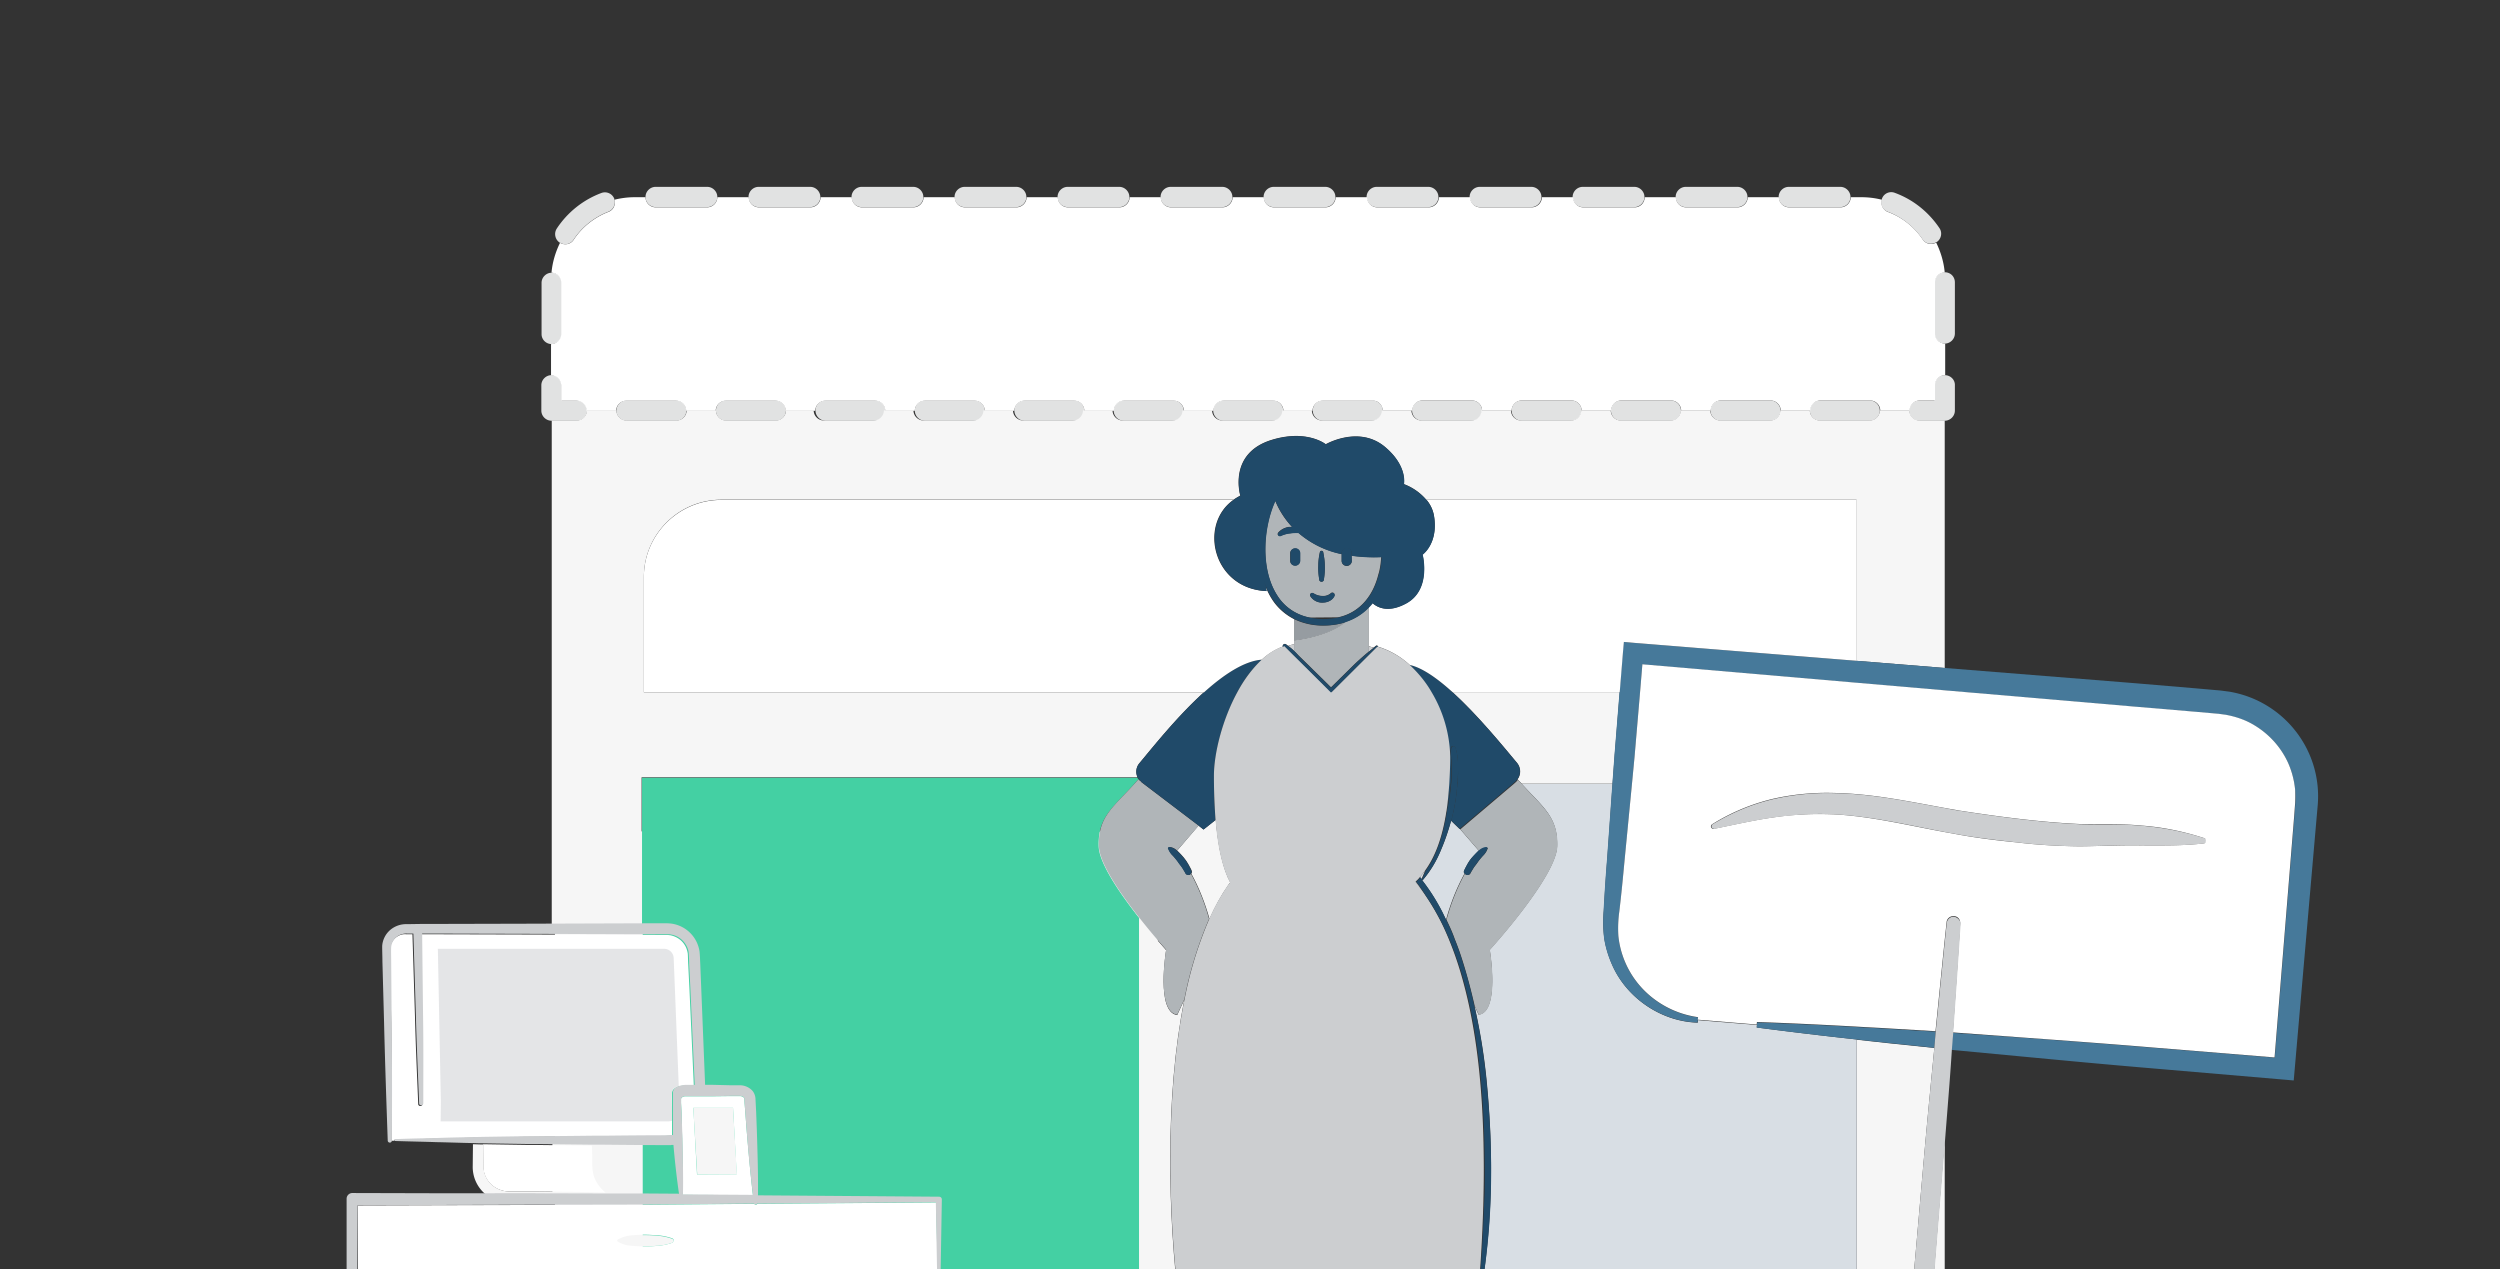 <svg width="388" height="197" xmlns="http://www.w3.org/2000/svg"><rect width="100%" height="100%" fill="#333333" stroke="none"/><g fill="none" fill-rule="evenodd"><path fill="#F6F6F6" d="M86.129 129.032h93.561v90.743H86.129z"/><path fill="#44D0A3" d="M99.751 134.391h70.26v72.166h-70.26z"/><path d="M199.047 246.212c-.968.643-4.087 1.93-7.635 3.108h7.384c.036-1.072.143-2.108.287-3.144l-.036.036zM294.042 235.744l.967-13.218c.072-.929.144-1.822.215-2.75h-63.556l3.907 18.612c.215-.071.43-.036.574.107 6.846 6.717 12.008 9.396 11.865 10.897 15.127.035 30.219.107 45.346.214a1.068 1.068 0 0 1-.215-.643l.897-13.219zM227.33 245.212a29.99 29.99 0 0 1 .323 3.608c0 .179-.143.357-.323.357a.344.344 0 0 1-.322-.25c-.323-1.25-.538-2.536-.717-3.822l-.108-.858c-1.398-1.5-1.649-3.572-.573-6.609-1.65-6.36-4.015-9.11-6.417-17.863h-16.74c.43 6.717-1.04 12.468-1.721 19.042 1.075 3.037.896 4.93-.43 6.36l-.108.856a35.045 35.045 0 0 1-.573 3.287l39.073.107c-4.84-1.286-10.002-3.322-11.292-4.144l-.072-.071zM323.364 225.92c1.936-.179 3.406-1.894 3.262-3.644-.035-.857-.43-1.643-1.003-2.25a3.268 3.268 0 0 0-2.259-.894c-1.72.036-3.154 1.393-3.226 3.144-.107 1.715 1.29 3.465 3.226 3.644z"/><path d="M89.534 62.153H87.17v-2.357c0-.858-.717-1.572-1.578-1.572-.86 0-1.577.714-1.577 1.572v3.93c0 .857.717 1.571 1.577 1.571h3.943c.86 0 1.578-.714 1.578-1.572 0-.857-.681-1.572-1.542-1.572h-.036zM101.758 29h7.994c.86 0 1.577.715 1.577 1.572 0 .857-.717 1.572-1.577 1.572h-7.994c-.86 0-1.577-.715-1.577-1.572 0-.857.717-1.572 1.577-1.572zM301.82 42.254h-.071c-.825.036-1.506.715-1.506 1.536v7.967c0 .858.717 1.572 1.577 1.572s1.578-.714 1.578-1.572v-7.93c0-.894-.681-1.573-1.578-1.573zM95.342 30.858a1.562 1.562 0 0 0-2.044-.893 14.3 14.3 0 0 0-6.882 5.501 1.594 1.594 0 0 0 .43 2.18c.036.035.072.035.107.035.717.429 1.614.215 2.08-.5 1.29-1.965 3.19-3.465 5.377-4.323.752-.285 1.183-1.143.932-1.893v-.107zM85.627 53.4c.86 0 1.577-.714 1.577-1.571v-7.967c0-.858-.68-1.536-1.505-1.536h-.072c-.86 0-1.577.714-1.577 1.572v7.966c0 .822.68 1.537 1.577 1.537zM229.66 29h7.994c.86 0 1.577.715 1.577 1.572 0 .857-.716 1.572-1.577 1.572h-7.994c-.86 0-1.577-.715-1.577-1.572 0-.857.717-1.572 1.577-1.572zM197.685 29h7.994c.86 0 1.577.715 1.577 1.572 0 .857-.717 1.572-1.577 1.572h-7.994c-.86 0-1.577-.715-1.577-1.572 0-.857.716-1.572 1.577-1.572zM213.673 29h7.993c.86 0 1.578.715 1.578 1.572 0 .857-.717 1.572-1.578 1.572h-7.993c-.86 0-1.578-.715-1.578-1.572 0-.857.717-1.572 1.578-1.572zM298.379 37.145a1.545 1.545 0 0 0 2.08.465c.035 0 .07-.036.107-.036.717-.464.932-1.465.43-2.18-1.685-2.5-4.087-4.43-6.919-5.465a1.528 1.528 0 0 0-2.007.929c0 .035 0 .071-.036.107-.25.786.18 1.608.932 1.893a11.38 11.38 0 0 1 5.413 4.287zM245.648 29h7.994c.86 0 1.577.715 1.577 1.572 0 .857-.717 1.572-1.577 1.572h-7.994c-.86 0-1.577-.715-1.577-1.572 0-.857.717-1.572 1.577-1.572zM277.624 29h7.993c.86 0 1.578.715 1.578 1.572 0 .857-.717 1.572-1.578 1.572h-7.993c-.86 0-1.578-.715-1.578-1.572 0-.857.717-1.572 1.578-1.572zM261.636 29h7.994c.86 0 1.577.715 1.577 1.572 0 .857-.717 1.572-1.577 1.572h-7.994c-.86 0-1.577-.715-1.577-1.572 0-.857.717-1.572 1.577-1.572zM165.71 29h7.993c.86 0 1.577.715 1.577 1.572 0 .857-.717 1.572-1.577 1.572h-7.994c-.86 0-1.577-.715-1.577-1.572 0-.857.717-1.572 1.577-1.572zM181.697 29h7.994c.86 0 1.577.715 1.577 1.572 0 .857-.717 1.572-1.577 1.572h-7.994c-.86 0-1.577-.715-1.577-1.572 0-.857.717-1.572 1.577-1.572zM117.746 29h7.994c.86 0 1.577.715 1.577 1.572 0 .857-.717 1.572-1.577 1.572h-7.994c-.86 0-1.577-.715-1.577-1.572 0-.857.717-1.572 1.577-1.572zM149.722 29h7.993c.86 0 1.578.715 1.578 1.572 0 .857-.717 1.572-1.578 1.572h-7.993c-.86 0-1.578-.715-1.578-1.572 0-.857.717-1.572 1.578-1.572zM133.734 29h7.994c.86 0 1.577.715 1.577 1.572 0 .857-.717 1.572-1.577 1.572h-7.994c-.86 0-1.577-.715-1.577-1.572 0-.857.716-1.572 1.577-1.572zM301.82 58.224c-.86 0-1.577.714-1.577 1.572v2.357h-2.366c-.86 0-1.577.715-1.577 1.572 0 .858.717 1.572 1.577 1.572h3.943c.86 0 1.578-.714 1.578-1.572v-3.93c.035-.857-.681-1.571-1.578-1.571.036 0 .036 0 0 0zM112.692 62.153h7.707c.86 0 1.577.715 1.577 1.572 0 .858-.717 1.572-1.577 1.572h-7.707c-.86 0-1.578-.714-1.578-1.572 0-.893.717-1.572 1.578-1.572zM267.049 62.153h7.707c.86 0 1.577.715 1.577 1.572 0 .858-.717 1.572-1.577 1.572h-7.707c-.86 0-1.578-.714-1.578-1.572 0-.893.682-1.572 1.578-1.572zM282.463 62.153h7.707c.86 0 1.577.715 1.577 1.572 0 .858-.717 1.572-1.577 1.572h-7.707c-.86 0-1.577-.714-1.577-1.572 0-.893.717-1.572 1.577-1.572zM220.734 62.153h7.708c.86 0 1.577.715 1.577 1.572 0 .858-.717 1.572-1.577 1.572h-7.708c-.86 0-1.577-.714-1.577-1.572 0-.893.717-1.572 1.577-1.572zM97.242 62.153h7.707c.86 0 1.577.715 1.577 1.572 0 .858-.717 1.572-1.577 1.572h-7.707c-.86 0-1.578-.714-1.578-1.572.036-.893.717-1.572 1.578-1.572zM251.599 62.153h7.707c.86 0 1.577.715 1.577 1.572 0 .858-.717 1.572-1.577 1.572h-7.707c-.86 0-1.578-.714-1.578-1.572 0-.893.717-1.572 1.578-1.572zM236.184 62.153h7.708c.86 0 1.577.715 1.577 1.572 0 .858-.717 1.572-1.577 1.572h-7.708c-.86 0-1.577-.714-1.577-1.572 0-.893.681-1.572 1.577-1.572zM174.42 62.153h7.707c.86 0 1.577.715 1.577 1.572 0 .858-.716 1.572-1.577 1.572h-7.707c-.86 0-1.577-.714-1.577-1.572 0-.893.717-1.572 1.577-1.572zM205.284 62.153h7.743c.86 0 1.578.715 1.578 1.572 0 .858-.717 1.572-1.578 1.572h-7.707c-.86 0-1.577-.714-1.577-1.572 0-.893.681-1.572 1.541-1.572zM159.006 62.153h7.707c.86 0 1.577.715 1.577 1.572 0 .858-.717 1.572-1.577 1.572h-7.707c-.86 0-1.577-.714-1.577-1.572 0-.893.68-1.572 1.577-1.572zM128.142 62.153h7.707c.86 0 1.577.715 1.577 1.572 0 .858-.717 1.572-1.577 1.572h-7.707c-.86 0-1.578-.714-1.578-1.572 0-.893.681-1.572 1.578-1.572zM143.556 62.153h7.707c.86 0 1.577.715 1.577 1.572 0 .858-.717 1.572-1.577 1.572h-7.707c-.86 0-1.577-.714-1.577-1.572 0-.893.717-1.572 1.577-1.572zM189.87 62.153h7.707c.86 0 1.578.715 1.578 1.572 0 .858-.717 1.572-1.578 1.572h-7.707c-.86 0-1.577-.714-1.577-1.572 0-.893.717-1.572 1.577-1.572z" fill="#E1E2E2" fill-rule="nonzero"/><path d="M120.685 143.358c.502-.036 1.004 0 1.506.071a5.125 5.125 0 0 1 4.266 4.323c.072.75.072 1.25.107 1.858l.144 3.572.287 7.146.286 7.145.036.964h1.255l2.832.036h1.434a2.4 2.4 0 0 1 1.864.893c.25.322.43.679.43 1.108l.036.714.071 1.393.108 2.823c.107 3.358.215 6.752.18 10.146l28.103.214c.251 0 .43.215.43.429l-.215 12.861h-.071c.25 2.465.358 4.895.466 7.36h12.546v-63.95c-2.868-3.643-6.202-8.43-6.273-11.11-.144-4.751 2.402-6.073 6.094-10.325l.179.108v-.072a1.283 1.283 0 0 1-.25-.357H99.642V143.5l20.97-.072c0-.071.037-.071.072-.071z" fill="#44D0A3" fill-rule="nonzero"/><path d="M91.29 180.941l.037-3.394a292.068 292.068 0 0 1-5.592-.143v7.896h7.528a5.29 5.29 0 0 1-1.972-4.359zM300.207 162.65l-7.17-.75c-1.648-.18-3.261-.358-4.874-.536V207.2h-59.148l2.653 12.61h63.556c.646-7.895 1.255-15.79 1.936-23.685.789-8.825 1.506-17.613 2.366-26.437.215-2.394.466-4.716.681-7.038zM297.913 65.262c-.86 0-1.577-.715-1.577-1.572h-4.589c0 .857-.717 1.572-1.577 1.572h-7.707c-.86 0-1.577-.715-1.577-1.572h-4.589c0 .857-.717 1.572-1.577 1.572h-7.707c-.86 0-1.577-.715-1.577-1.572h-4.589c0 .857-.717 1.572-1.577 1.572h-7.707c-.86 0-1.577-.715-1.577-1.572h-4.589c0 .857-.717 1.572-1.577 1.572h-7.743c-.86 0-1.577-.715-1.577-1.572h-4.589c0 .857-.717 1.572-1.577 1.572h-7.707c-.86 0-1.577-.715-1.577-1.572h-4.589c0 .857-.717 1.572-1.577 1.572h-7.707c-.86 0-1.577-.715-1.577-1.572h-4.589c0 .857-.717 1.572-1.577 1.572h-7.743c-.86 0-1.577-.715-1.577-1.572h-4.589c0 .857-.717 1.572-1.577 1.572h-7.707c-.86 0-1.577-.715-1.577-1.572h-4.589c0 .857-.717 1.572-1.577 1.572h-7.707c-.86 0-1.577-.715-1.577-1.572h-4.589c0 .857-.717 1.572-1.577 1.572h-7.707c-.86 0-1.578-.715-1.578-1.572h-4.588c0 .857-.717 1.572-1.577 1.572h-7.743c-.86 0-1.577-.715-1.577-1.572h-4.302c0 .857-.717 1.572-1.577 1.572h-7.707c-.86 0-1.578-.715-1.578-1.572h-4.552c0 .857-.717 1.572-1.578 1.572h-7.742c-.86 0-1.578-.715-1.578-1.572h-4.588c0 .857-.717 1.572-1.577 1.572h-3.872v78.203l13.945-.036v-22.793h76.963a2.1 2.1 0 0 1 .251-2.143c2.043-2.43 5.879-7.288 10.037-11.04H99.93V89.556c0-6.61 5.377-12.004 12.045-12.004h79.472c.323-.25.682-.429 1.04-.643 0 0-1.972-6.538 4.875-8.645 5.485-1.68 8.388.678 8.388.678s5.162-3 9.213.429c3.513 2.965 2.904 5.752 2.904 5.752a8.198 8.198 0 0 1 3.477 2.43h66.783v25.007l13.693 1.108V65.262h-3.907zM216.325 209.129a18.526 18.526 0 0 1-.753-1.965h-13.478c-.789 3.68-.61 5.752-.036 9.503.18 1.072.287 2.108.323 3.108h16.74a85.419 85.419 0 0 1-1.577-6.895c-.215-1.286-.645-2.536-1.219-3.751z" fill="#F6F6F6" fill-rule="nonzero"/><path d="M235.503 120.994l.036-.036c.215.25.43.464.645.679h14.088l.323-4.395.789-9.824H225.43c3.944 3.572 7.923 8.467 10.073 11.04.574.75.574 1.821 0 2.536zM298.2 219.775h3.62V176.69c-.502 6.538-1.075 13.076-1.577 19.613-.61 7.824-1.326 15.648-2.043 23.472zM186.787 128.746l-.788-.607-3.298 3.858.071.107h.036c.323.322.646.643.932 1 .287.358.538.715.753 1.108l.323.607c.071.215.25.358.143.68 0 .035-.036.035-.072.07 1.22 2.216 2.151 4.61 2.832 7.039.825-1.858 1.793-3.644 2.94-5.288.107-.143.179-.25.287-.357-1.112-2.072-1.864-5.18-2.259-9.717l-1.9 1.5zM187.468 203.484c-2.115-.036-4.23.072-6.345-.178-.179-.036-.322-.179-.286-.358 0-.143.143-.285.286-.285.61-.072 1.255-.108 1.865-.143-1.685-13.469-2.259-32.225.824-47.373l-1.111 2.394c-3.334-.429-1.72-10.075-1.72-10.075s-1.937-2.143-4.16-4.966v63.95h-12.546c.072 1.75.108 3.536.144 5.287l.071 8.11h26.276c-.358-5.645-.824-11.397-1.218-16.291l-2.08-.072z" fill="#F6F6F6" fill-rule="nonzero"/><path d="M356.415 250.428a5321.61 5321.61 0 0 0-33.768-.536c-.035.143-.071.286-.071.429v.035c-.072.572-.646.965-1.22.893a1.063 1.063 0 0 1-.895-.893c-.036-.178-.036-.321-.036-.5l-7.026-.071c0 .178-.036.321-.036.5-.036.571-.502 1.036-1.075 1-.502 0-.932-.393-1.004-.893-.036-.214-.036-.429-.072-.643-5.377-.036-10.718-.107-16.095-.143-.323.464-.932.607-1.398.286a1.09 1.09 0 0 1-.287-.286 9593.257 9593.257 0 0 0-45.346-.214c0 .143-.072.25-.144.357-1.003 1.286-5.018.714-9.248-.393l-39.073-.107-.108.536c-.036.178-.215.285-.43.25a.343.343 0 0 1-.251-.322c0-.143.036-.286.036-.464h-7.385c-5.162 1.715-11.184 3.072-12.51 1.429-.287-.357-.144-.822.358-1.393l-15.307.035c0 .179 0 .358-.035.536a.349.349 0 0 1-.359.286c-.143 0-.25-.143-.287-.286 0-.178 0-.357-.035-.536l-49.756.107c-13.55.108-27.1.215-40.65.393v.036a.349.349 0 0 1-.359.286c-.143 0-.251-.143-.287-.286-4.84.072-9.679.143-14.518.25l-5.234.107-.896.036h-.25l-.933.036-4.696.107c-4.373.107-8.746.214-13.12.357a.348.348 0 0 0-.286.358c0 .142.143.25.286.285 26.993.858 53.986 1.036 80.943 1.25l80.942.18c53.986-.18 107.936-.072 161.921-1.144a.641.641 0 0 0 .646-.643c0-.357-.287-.572-.646-.607z" fill="#F6F6F6" fill-rule="nonzero"/><path d="M229.41 132.104l.071-.107-2.904-3.358-.035.036-1.327-1.286c-.43 1.536-.932 3.072-1.577 4.537a17.075 17.075 0 0 1-2.796 4.644c-.036.036-.108.071-.143.036a30.676 30.676 0 0 1 3.19 5.037c.18.357.358.75.538 1.108.68-2.501 1.613-4.895 2.867-7.181l-.071-.072c-.108-.321.071-.464.143-.679l.323-.607c.215-.393.466-.786.753-1.107.358-.358.645-.68.967-1zM219.623 136.82a20.695 20.695 0 0 1 1.613 2.215 32.447 32.447 0 0 0-1.577-2.286l-.036.071zM272.64 159.47l.037-.393-9.141-.75-.036.393c-5.556-.143-11.005-3.716-13.3-9.003-.573-1.322-1.003-2.715-1.218-4.108a18.707 18.707 0 0 1-.072-4.252c.144-2.68.323-5.359.538-8.038l.824-11.647h-14.088c3.37 3.68 5.593 5.145 5.485 9.646-.143 4.752-10.467 16.077-10.467 16.077s1.613 9.646-1.72 10.075l-.646-1.394a93.232 93.232 0 0 1 1.864 11.325c1.183 11.754.968 23.65-1.219 35.262.789.035 1.613.035 2.402.107.107 0 .18.071.18.178 0 .108-.073.179-.18.179-1.219.071-2.474.107-3.692.179l.824 3.894h59.148v-45.872a736.02 736.02 0 0 1-15.522-1.858zM220.627 136.391l.573-1.321c-.25.357-.537.714-.824 1.036.107.107.18.25.287.357-.036-.036-.036-.036-.036-.072zM206.503 203.52h-3.728a42.914 42.914 0 0 1-.645 3.573c0 .035 0 .071-.036.107h13.478a43.074 43.074 0 0 1-1.04-3.68h-8.029z" fill="#D8DEE4" fill-rule="nonzero"/><path d="M359.713 122.244c-.61-7.502-6.273-13.647-13.73-14.898l-1.361-.178-1.22-.107-2.437-.215-9.714-.821-29.43-2.358-13.694-1.108-34.52-2.786-1.614-.143-.143 1.607-.502 6.18-.789 9.825-.322 4.395-.825 11.646c-.215 2.68-.394 5.36-.538 8.039a24.009 24.009 0 0 0 .072 4.25 16 16 0 0 0 1.219 4.11c2.294 5.287 7.779 8.86 13.299 9.002l.036-.393.036-.393a14.674 14.674 0 0 1-7.062-3 14.031 14.031 0 0 1-5.305-9.61 18.679 18.679 0 0 1 .143-3.752c.323-2.68.573-5.323.824-8.003l1.147-11.86.395-4.145.86-10.074.359-4.323 33.194 2.858 13.693 1.179 29.144 2.5 9.715.822 2.437.215 1.219.107 1.075.143c1.398.25 2.76.678 4.015 1.357a13.084 13.084 0 0 1 5.736 6.145c.573 1.286.932 2.68 1.075 4.109.072.714.072 1.429.036 2.143l-.18 2.394-3.01 37.047-18.856-1.536c-6.81-.572-13.658-1.072-20.468-1.572l-10.253-.714-.394-.036-.108 1.322c-.035.428-.071.893-.107 1.322l.358.035 10.217.965c6.81.643 13.622 1.286 20.433 1.858l20.468 1.75 1.65.143.143-1.643 3.37-38.691.214-2.43c.072-.893.072-1.786 0-2.679z" fill="#46799A" fill-rule="nonzero"/><path d="M288.163 159.399a744.801 744.801 0 0 0-15.45-.715l-.036.393-.036.393a736.02 736.02 0 0 0 15.522 1.858c1.613.179 3.262.357 4.875.536l7.17.75c.035-.429.07-.822.107-1.25l.107-1.25-7.205-.43c-1.685-.107-3.37-.178-5.054-.285z" fill="#46799A" fill-rule="nonzero"/><path d="M205.428 97.093a10.226 10.226 0 0 1-4.589-1v3.322s5.27-.536 8.03-2.858a11.175 11.175 0 0 1-3.441.536z" fill="#969CA1" fill-rule="nonzero"/><path d="M200.84 99.38v1.643l.68.679 1.829 1.786c1.075 1.072 2.15 2.108 3.226 3.18l3.19-3.144c.86-.858 1.757-1.644 2.689-2.43V94.2a8.131 8.131 0 0 1-3.585 2.287c-2.76 2.358-7.994 2.894-8.03 2.894zM209.801 87.054a.794.794 0 0 1-.789.786.794.794 0 0 1-.788-.786v-1.072a14.767 14.767 0 0 1-6.704-3.286c-.43 0-.86 0-1.29.071-.466.036-.932.179-1.362.357l-.072.036c-.18.072-.358.036-.466-.143-.072-.107-.036-.25.036-.357.43-.5 1.04-.786 1.685-.893h.466a13.218 13.218 0 0 1-2.617-4.073v.072c-1.828 4-2.366 10.503.323 14.647a7.503 7.503 0 0 0 2.58 2.5c.79.465 1.614.787 2.51.93l4.337-.036c1.972-.393 3.657-1.572 4.768-3.215.036-.072.107-.143.143-.215.646-1 1.076-2.107 1.362-3.25l.108-.358c.18-.75.287-1.536.323-2.322-1.542.071-3.083 0-4.625-.214l.072.821zm-4.947-1.393c.036-.143.18-.214.323-.179.107.036.18.107.18.179.142.714.25 1.429.25 2.143.036.715-.036 1.43-.143 2.144a.359.359 0 0 1-.717 0c-.108-.715-.18-1.429-.144-2.144 0-.714.072-1.429.251-2.143zm-4.624 1.393V85.84a.765.765 0 0 1 .824-.715.77.77 0 0 1 .717.715v1.214a.765.765 0 0 1-.824.715.77.77 0 0 1-.717-.715zm6.883 5.395c-.144.357-.43.643-.79.821-.322.18-.716.25-1.074.25a2.146 2.146 0 0 1-1.9-1c-.072-.178-.036-.357.143-.464.108-.072.251-.036.323 0l.071.036c.395.25.86.393 1.363.393.466.035.932-.108 1.29-.43l.036-.035c.18-.107.394-.071.502.107.036.107.071.215.036.322zM229.015 207.164l-.824-3.894c-3.012.107-5.987.178-8.998.178h-4.624c.287 1.25.61 2.466 1.04 3.68.214.679.465 1.322.752 1.965a15.827 15.827 0 0 1 1.219 3.751c.538 2.68 1.075 4.93 1.577 6.895 2.402 8.753 4.768 11.504 6.417 17.863 0 0 3.979 3.037 6.775 2.787 1.254-.107 2.796-.786 2.832-1.5 0-.25.179-.43.394-.5l-3.907-18.614-2.653-12.611zM202.13 207.057c.25-1.108.466-2.287.645-3.573H189.512c.394 4.895.86 10.646 1.218 16.291.467 7.467.825 14.755.717 19.685.108.107.18.214.18.357.036.715 1.577 1.358 2.832 1.5 2.796.25 6.237-2.5 6.237-2.5.681-6.574 2.15-12.325 1.72-19.042-.071-1-.179-2.036-.322-3.108-.574-3.751-.789-5.823.036-9.503v-.107zM230.88 131.711c-.144.429-.395.786-.718 1.108-.287.321-.538.607-.788.964-.216.358-.502.643-.717 1l-.323.537c-.108.178-.143.393-.43.464h-.072c-.18.036-.394-.036-.466-.214-1.255 2.286-2.187 4.68-2.868 7.18.466.965.932 1.965 1.29 3.002.574 1.393 1.04 2.786 1.47 4.215a91.078 91.078 0 0 1 1.614 6.145l.645 1.393c3.334-.428 1.72-10.074 1.72-10.074s10.325-11.325 10.468-16.077c.143-4.466-2.115-5.93-5.485-9.646-.215-.214-.394-.429-.645-.679l-.036.036a1.875 1.875 0 0 1-.358.393l-.323.286-8.209 6.966 2.904 3.359-.072.107a2.04 2.04 0 0 1 1.219-.643c.107 0 .215.071.215.178-.072-.035-.072-.035-.036 0zM184.386 135.784h-.072c-.287-.071-.323-.286-.43-.464l-.323-.536c-.215-.358-.502-.68-.717-1-.25-.322-.502-.644-.788-.965a2.586 2.586 0 0 1-.717-1.108c-.036-.107.035-.214.143-.25h.072c.466.036.896.286 1.218.643l-.071-.107 3.334-3.858-8.855-6.717c-.071-.071-.143-.178-.215-.25l-.143-.071-.18-.107c-3.727 4.251-6.237 5.537-6.093 10.324.071 2.68 3.405 7.467 6.273 11.111a107.164 107.164 0 0 0 4.158 4.966s-1.613 9.646 1.72 10.075l1.112-2.394a60.482 60.482 0 0 1 3.836-12.468c-.681-2.465-1.613-4.823-2.832-7.038-.036.178-.251.286-.43.214z" fill="#B0B5B8" fill-rule="nonzero"/><path d="M186.787 128.746l1.864-1.5c-.179-2.001-.25-4.216-.25-6.824 0-3.465 1.326-8.681 3.62-12.968a18.836 18.836 0 0 1 3.8-5.073c-2.76.214-5.915 2.322-8.962 5.073-4.158 3.75-7.994 8.61-10.037 11.039a1.953 1.953 0 0 0-.251 2.143c.072.143.143.25.25.358.037.035.073.107.144.143.072.107.144.178.215.25l8.819 6.716.788.643zM224.534 125.638c.287-1.286.502-2.608.61-3.93 0-.107.035-.214.035-.357l.072-1.322-.036-1.322c.036-.893-.215-1.715-.036-2.644v-.035a.359.359 0 0 1 .466-.215c.072.036.18.108.216.179.286.857.43 1.786.394 2.68l.036 1.357-.072 1.358c0 .107 0 .178-.036.285a28.35 28.35 0 0 1-.753 4.895c-.035.071-.035.143-.035.214-.036.107-.072.25-.108.357-.036.108-.036.143-.072.215l1.327 1.286.035-.036 8.21-6.966.322-.286c.143-.107.251-.25.359-.393a2.035 2.035 0 0 0-.036-2.537c-2.151-2.572-6.13-7.466-10.073-11.039-2.33-2.108-4.66-3.787-6.632-4.215a17.47 17.47 0 0 1 3.37 4.215c1.792 3.037 2.796 6.466 2.867 9.968 0 1.536-.035 2.93-.143 4.251a27.4 27.4 0 0 1-.287 4.037zM194.494 241.318c-1.254-.107-2.796-.786-2.831-1.5 0-.144-.072-.25-.18-.358a.564.564 0 0 0-.788 0c-5.52 5.43-9.966 8.217-11.4 9.86-.502.572-.645 1.036-.358 1.394 1.29 1.643 7.313.285 12.51-1.43 3.513-1.143 6.632-2.465 7.636-3.108l.072-.035c.43-.286.824-.608 1.147-.965 1.326-1.429 1.541-3.322.43-6.36 0 0-3.477 2.788-6.238 2.502zM236.149 238.531a.576.576 0 0 0-.825.036.458.458 0 0 0-.143.357c-.036.715-1.578 1.358-2.832 1.5-2.796.25-6.775-2.786-6.775-2.786-1.111 3.037-.825 5.109.573 6.61.359.356.717.714 1.147 1l.072.035c1.29.822 6.417 2.858 11.292 4.144 4.23 1.108 8.209 1.68 9.248.393.072-.107.144-.214.144-.357.107-1.536-5.055-4.215-11.901-10.932zM201.019 87.804c.43 0 .788-.357.788-.785v-1.215a.765.765 0 0 0-.824-.715.77.77 0 0 0-.717.715v1.215c-.036.464.322.785.753.785zM209.012 87.804c.43 0 .79-.357.79-.785v-1.215a.794.794 0 0 0-.79-.786.794.794 0 0 0-.788.786v1.215c0 .464.358.785.788.785z" fill="#204A69" fill-rule="nonzero"/><path d="M224.176 144.18a36.413 36.413 0 0 0-2.904-5.145 39.656 39.656 0 0 0-1.613-2.215l.072-.036a3.83 3.83 0 0 0 .645-.678c.287-.322.574-.68.824-1.036 1.47-2.037 2.546-4.788 3.19-8.575.037-.285.108-.571.144-.893.18-1.214.287-2.536.395-3.93.071-1.321.143-2.75.143-4.25a20.348 20.348 0 0 0-2.868-9.968c-.896-1.572-2.043-2.966-3.37-4.216a12.88 12.88 0 0 0-4.982-2.858l-.108-.036-.215.215-1.004 1-5.843 5.823-.035.036-.323-.322-5.485-5.359-1.362-1.357-.143-.143c-.072.036-.18.071-.251.107-1.219.429-2.33 1.143-3.262 2.037-1.542 1.464-2.796 3.18-3.8 5.073-2.33 4.287-3.62 9.503-3.62 12.968 0 2.608.107 4.823.25 6.824.359 4.537 1.147 7.645 2.259 9.717-.108.143-.18.25-.287.357-1.147 1.68-2.15 3.43-2.94 5.288a60.482 60.482 0 0 0-3.835 12.468c-3.083 15.148-2.51 33.94-.825 47.372.036.143.036.322.072.465h9.679l10.109-.036 11.542-.036 13.658-.036h1.183v-.142c.502-5.538.789-10.647.932-15.363.072-2.75.108-5.358.072-7.86-.108-11.36-1.29-20.113-3.155-26.972-.753-2.822-1.72-5.609-2.94-8.288zM342.184 130.104a43.74 43.74 0 0 0-9.571-1.93c-3.262-.321-6.596-.142-9.679-.25-6.201-.285-12.654-1.143-18.855-2.107-.717-.108-1.47-.25-2.187-.393-5.556-1-11.22-2.215-17.099-2.323a37.804 37.804 0 0 0-9.607.93c-.108.035-.215.035-.287.07-3.226.787-6.273 2.109-9.105 3.823-.18.143-.215.393-.107.536.071.107.25.179.394.179 3.19-.643 6.237-1.358 9.32-1.786 1.219-.179 2.474-.286 3.728-.393a41.207 41.207 0 0 1 5.556-.072c5.7.286 11.364 1.644 17.207 2.751.538.107 1.04.179 1.577.286 3.227.607 6.453.964 9.643 1.322 3.262.393 6.524.571 9.786.607 3.334-.036 6.417-.25 9.607-.143 3.155 0 6.381.072 9.643-.321.144-.036.287-.108.323-.286 0-.215-.108-.429-.287-.5z" fill="#CCCED0" fill-rule="nonzero"/><path d="M214.605 63.725h4.588c0-.857.717-1.572 1.577-1.572h7.672c.86 0 1.577.715 1.577 1.572h4.588c0-.857.717-1.572 1.577-1.572h7.708c.86 0 1.577.715 1.577 1.572h4.588c0-.857.717-1.572 1.578-1.572h7.707c.86 0 1.577.715 1.577 1.572h4.588c0-.857.717-1.572 1.578-1.572h7.707c.86 0 1.577.715 1.577 1.572h4.588c0-.857.717-1.572 1.578-1.572h7.707c.86 0 1.577.715 1.577 1.572h4.553c0-.857.717-1.572 1.577-1.572h2.366v-2.357c0-.858.717-1.572 1.577-1.572v-4.895c-.86 0-1.577-.714-1.577-1.572v-7.93c0-.858.68-1.537 1.505-1.537-.143-1.608-.61-3.18-1.326-4.644a1.545 1.545 0 0 1-2.08-.465c-1.325-1.965-3.19-3.465-5.412-4.287-.753-.286-1.183-1.143-.932-1.893a12.792 12.792 0 0 0-3.083-.393h-1.756c0 .857-.717 1.572-1.578 1.572h-7.994c-.86 0-1.577-.715-1.577-1.572h-4.84c0 .857-.716 1.572-1.576 1.572h-7.994c-.86 0-1.578-.715-1.578-1.572h-4.839c0 .857-.681 1.572-1.541 1.572h-7.994c-.86 0-1.577-.715-1.577-1.572h-4.84c0 .857-.717 1.572-1.577 1.572h-7.994c-.86 0-1.577-.715-1.577-1.572h-4.84c0 .857-.717 1.572-1.577 1.572h-7.994c-.86 0-1.577-.715-1.577-1.572h-4.875c0 .857-.717 1.572-1.577 1.572h-7.994c-.86 0-1.578-.715-1.578-1.572h-4.839c0 .857-.717 1.572-1.577 1.572h-7.994c-.86 0-1.577-.715-1.577-1.572h-4.84c0 .857-.717 1.572-1.577 1.572h-7.994c-.86 0-1.577-.715-1.577-1.572h-4.84c0 .857-.716 1.572-1.577 1.572h-7.994c-.86 0-1.577-.715-1.577-1.572h-4.84c0 .857-.716 1.572-1.577 1.572h-7.993c-.86 0-1.578-.715-1.578-1.572h-4.839c0 .857-.717 1.572-1.577 1.572h-7.994c-.86 0-1.577-.715-1.577-1.572h-4.876c0 .857-.717 1.572-1.577 1.572h-7.994c-.86 0-1.577-.715-1.577-1.572h-1.72c-1.04 0-2.116.143-3.12.393a1.503 1.503 0 0 1-.931 1.893c-2.187.858-4.087 2.358-5.377 4.323-.466.714-1.398.893-2.115.464-.717 1.465-1.183 3.037-1.327 4.645.86.035 1.506.714 1.506 1.536v7.967c0 .857-.717 1.572-1.577 1.572v4.858c.86 0 1.577.715 1.577 1.572v2.358h2.366c.86 0 1.577.715 1.577 1.572h4.588c0-.857.717-1.572 1.578-1.572h7.707c.86 0 1.577.715 1.577 1.572h4.588c0-.857.717-1.572 1.578-1.572h7.707c.86 0 1.577.715 1.577 1.572h4.589c0-.857.716-1.572 1.577-1.572h7.707c.86 0 1.577.715 1.577 1.572h4.589c0-.857.717-1.572 1.577-1.572h7.707c.86 0 1.577.715 1.577 1.572h4.589c0-.857.717-1.572 1.577-1.572h7.707c.86 0 1.577.715 1.577 1.572h4.589c0-.857.717-1.572 1.577-1.572h7.707c.86 0 1.577.715 1.577 1.572h4.589c0-.857.717-1.572 1.577-1.572h7.707c.86 0 1.577.715 1.577 1.572h4.517c0-.857.717-1.572 1.577-1.572h7.707c.86-.071 1.578.643 1.614 1.536 0-.035 0-.035 0 0zM251.885 101.237l.144-1.607 1.613.143 34.52 2.786V77.551H221.38a5.187 5.187 0 0 1 1.183 2.537c.68 4.251-1.793 5.966-1.793 5.966s1.398 5.359-2.473 7.538c-2.904 1.643-4.624.607-5.306 0l-.537.643v6.073c.25.072.537.143.753.18.107-.072.215-.18.358-.287.072-.071.18-.035.251.036.036.036 0 .071 0 .107a12.88 12.88 0 0 1 4.983 2.858c1.935.429 4.265 2.072 6.631 4.216h25.954l.501-6.18zM200.84 96.093c-1.399-.715-2.617-1.786-3.442-3.108-.394-.608-.717-1.286-1.004-1.965.072.464.144.714.144.714-8.281-.357-10.575-10.289-5.126-14.147h-79.437c-6.632 0-12.045 5.359-12.045 11.968v17.899h86.929c3.011-2.716 6.202-4.86 8.962-5.073a9.658 9.658 0 0 1 3.262-2.037.34.34 0 0 1 .143-.357.327.327 0 0 1 .359 0c.107.071.215.143.322.25.287-.107.61-.179.932-.25v-3.894z" fill="#FFF" fill-rule="nonzero"/><path d="M356.2 122.53a13.376 13.376 0 0 0-1.075-4.109c-1.183-2.608-3.19-4.751-5.736-6.144-1.254-.68-2.617-1.108-4.015-1.358l-1.075-.143-1.219-.107-2.437-.214-9.715-.822-29.144-2.5-13.693-1.18-33.194-2.858-.359 4.323-.86 10.075-.395 4.144-1.147 11.86c-.25 2.68-.501 5.324-.824 8.003a18.78 18.78 0 0 0-.143 3.751 14.031 14.031 0 0 0 5.305 9.61 14.674 14.674 0 0 0 7.062 3.002l-.036.393 9.14.75.037-.393c5.162.178 10.288.428 15.45.714 1.685.107 3.37.179 5.054.286l7.205.429c.466-4.609.932-9.253 1.398-13.862.108-1 .216-2.036.323-3.036.036-.572.538-1 1.147-.965.61.036 1.004.536.968 1.143-.358 5.645-.753 11.254-1.147 16.898l.394.036 10.253.75c6.81.5 13.657 1 20.468 1.572l18.82 1.537 3.011-37.048.18-2.394c.035-.714.035-1.429 0-2.143zm-14.123 8.36c-3.263.393-6.489.321-9.643.321-3.155-.071-6.238.107-9.607.143-3.262-.036-6.56-.214-9.787-.607-3.226-.322-6.452-.715-9.642-1.322-.538-.107-1.04-.179-1.578-.286-5.843-1.072-11.507-2.465-17.206-2.75-1.864-.072-3.692-.072-5.557.07a45.57 45.57 0 0 0-3.728.394c-3.082.428-6.13 1.143-9.32 1.786a.405.405 0 0 1-.466-.322c-.036-.143.036-.285.18-.393a31.84 31.84 0 0 1 9.069-3.858c.107-.036.215-.036.286-.071a37.804 37.804 0 0 1 9.607-.93c5.88.108 11.579 1.323 17.1 2.323.716.143 1.47.25 2.186.393 6.202.964 12.654 1.822 18.856 2.108 3.083.071 6.416-.072 9.678.25 3.262.25 6.489.929 9.572 1.929a.386.386 0 0 1 .25.5c.036.179-.071.286-.25.322z" fill="#FFF" fill-rule="nonzero"/><path d="M303.29 142.286c-.573-.071-1.075.357-1.147.929-.108 1-.215 2.036-.323 3.037-.466 4.608-.932 9.253-1.398 13.861l-.107 1.25c-.036.43-.072.822-.108 1.251-.215 2.322-.466 4.68-.68 7.002-.861 8.789-1.578 17.613-2.367 26.437-.68 7.896-1.326 15.791-1.936 23.686-.071.93-.143 1.822-.215 2.751l-.967 13.219-.86 13.254a1.04 1.04 0 0 0 .967 1.107c.359.036.717-.142.932-.428a1.25 1.25 0 0 0 .215-.5l1.398-13.183 1.29-13.219c.072-1 .18-2 .287-3 .717-7.825 1.399-15.613 2.044-23.437.502-6.537 1.075-13.075 1.577-19.613l.538-6.824c.179-2.286.358-4.644.502-6.966.035-.429.071-.893.107-1.322l.108-1.322c.394-5.609.788-11.253 1.147-16.898-.036-.5-.466-1-1.004-1.072zM327.523 235.673a17.504 17.504 0 0 0-5.52 6.36c-1.291 2.429-1.865 5.18-1.614 7.895 0 .178.036.321.036.5.072.571.645.964 1.219.893.466-.072.824-.429.896-.893v-.036c.036-.143.072-.286.072-.429a19.924 19.924 0 0 1 2.186-6.502c1.147-2.179 2.653-4.144 4.194-6.252.323-.5.18-1.179-.322-1.465a.975.975 0 0 0-1.147-.071zM323.364 228.028c1.542.107 3.083-.465 4.23-1.5 2.402-2.287 2.545-6.074.251-8.503l-.071-.072c-1.148-1.179-2.725-1.822-4.374-1.858-3.334-.071-6.094 2.608-6.165 5.93-.036 1.644.645 3.252 1.828 4.43a40.181 40.181 0 0 0-3.37 4.824 38.001 38.001 0 0 0-2.796 6.002c-.753 2.108-1.326 4.251-1.613 6.466-.287 2-.323 4.037-.108 6.038.036.214.036.428.072.643.072.571.61.964 1.183.893.502-.072.896-.5.896-1 0-.18.036-.322.036-.5.108-1.894.323-3.752.717-5.574.43-2 1.004-3.965 1.72-5.895a80.003 80.003 0 0 1 2.474-5.68c.789-1.679 1.72-3.358 2.617-5.037a5.384 5.384 0 0 0 2.473.393zm0-8.86c.825 0 1.65.321 2.259.893.61.607.968 1.393 1.003 2.25.108 1.715-1.326 3.466-3.262 3.645-1.935-.215-3.37-1.93-3.226-3.644.072-1.75 1.506-3.108 3.226-3.144zM212.454 101.13c.25-.214.502-.429.753-.607-.251-.072-.502-.143-.753-.179v.786zM200.84 101.023v-1.036a7.093 7.093 0 0 0-.933.25c.359.25.646.5.932.786z" fill="#CCCED0" fill-rule="nonzero"/><path d="M222.563 80.123a5.187 5.187 0 0 0-1.183-2.536c-.932-1.072-2.151-1.894-3.477-2.43 0 0 .609-2.786-2.904-5.751-4.05-3.43-9.213-.429-9.213-.429s-2.903-2.358-8.388-.679c-6.847 2.108-4.875 8.646-4.875 8.646a6.27 6.27 0 0 0-1.04.643c-5.448 3.858-3.154 13.79 5.126 14.147 0 0-.071-.286-.143-.714-.43-1.072-.681-2.215-.86-3.394.143 1.179.43 2.322.86 3.358.25.679.61 1.358 1.004 1.965a8.989 8.989 0 0 0 3.441 3.108 10.226 10.226 0 0 0 4.588 1c1.183 0 2.33-.178 3.442-.535 1.362-.465 2.617-1.25 3.584-2.287a9.26 9.26 0 0 0 .538-.607c.681.607 2.366 1.607 5.27 0 3.871-2.18 2.473-7.538 2.473-7.538s2.438-1.715 1.757-5.967zm-10.11 12.504c-1.11 1.644-2.831 2.823-4.767 3.216-1.434.286-2.903.321-4.337.035a8.829 8.829 0 0 1-2.51-.928 7.503 7.503 0 0 1-2.58-2.501c-2.69-4.144-2.151-10.646-.323-14.648v-.071a14.395 14.395 0 0 0 2.617 4.073h-.466a2.618 2.618 0 0 0-1.685.893c-.108.143-.108.357.036.464.107.072.25.107.358.036l.072-.036c.43-.179.896-.321 1.362-.357.43-.072.86-.072 1.29-.072 1.936 1.644 4.23 2.787 6.704 3.287v-.143c0-.428.358-.786.788-.786.43 0 .79.358.79.786v.393c1.54.215 3.082.286 4.623.215a12.496 12.496 0 0 1-.322 2.322c-.036.143-.072.25-.108.357a11.806 11.806 0 0 1-1.362 3.251c-.072.072-.108.143-.18.214zM227.33 135.57c.108.178.287.25.466.214h.072c.287-.071.323-.286.43-.464l.323-.536c.215-.358.502-.68.717-1 .25-.322.502-.644.788-.965.323-.286.574-.679.717-1.108.036-.107-.036-.214-.143-.25h-.072c-.466.036-.896.286-1.219.643h-.035c-.323.322-.646.643-.932 1a7.545 7.545 0 0 0-.753 1.108l-.323.607c-.072.215-.25.358-.143.68.071.035.107.035.107.07zM182.02 132.819c.286.321.537.607.788.964.215.358.502.643.717 1l.323.537c.107.178.143.393.43.464h.072c.179.036.394-.036.466-.214l.071-.072c.108-.321-.071-.464-.143-.679l-.323-.607a6.028 6.028 0 0 0-.752-1.107c-.287-.358-.61-.68-.932-1h-.036a2.04 2.04 0 0 0-1.219-.644h-.072c-.107.036-.179.143-.143.25.18.429.43.822.753 1.108zM200.84 101.023a6.12 6.12 0 0 0-.933-.75c-.107-.072-.215-.179-.322-.25a.327.327 0 0 0-.359 0 .34.34 0 0 0-.143.357c.072-.036.18-.072.25-.107l.144.143 1.362 1.357 5.413 5.395.323.321.036-.035 5.879-5.86 1.003-1 .215-.214.108.036c0-.036.036-.072 0-.108-.072-.071-.143-.107-.251-.035-.108.071-.215.178-.358.286-.251.214-.502.393-.753.607a34.326 34.326 0 0 0-2.689 2.43l-3.19 3.143a268.784 268.784 0 0 0-3.226-3.18l-1.829-1.786a4.602 4.602 0 0 0-.68-.75zM198.832 249.32c0 .143-.036.286-.036.465 0 .178.143.357.323.357a.344.344 0 0 0 .322-.25l.108-.536c.25-1.072.43-2.18.573-3.287l.108-.857a7.445 7.445 0 0 1-1.147.964c-.108 1-.215 2.072-.251 3.144zM226.147 244.247l.108.858c.18 1.286.394 2.572.717 3.822.036.179.215.286.43.25a.343.343 0 0 0 .25-.321 29.99 29.99 0 0 0-.322-3.608c-.43-.322-.824-.644-1.183-1z" fill="#204A69" fill-rule="nonzero"/><path d="M205.033 90.27c.18.035.395-.072.43-.25v-.036c.108-.715.18-1.43.144-2.144 0-.714-.108-1.429-.25-2.143-.037-.143-.18-.215-.324-.179-.107.036-.179.107-.179.179-.143.714-.25 1.429-.25 2.143-.037.715.035 1.43.143 2.144 0 .143.107.25.286.286zM203.85 92.092c-.143-.108-.358-.072-.466.107a.267.267 0 0 0 0 .321 2.106 2.106 0 0 0 1.9 1c.359 0 .753-.07 1.076-.25.358-.178.645-.464.788-.821.036-.179-.071-.393-.25-.429a.382.382 0 0 0-.287.036l-.036.036c-.359.285-.825.464-1.29.428-.467 0-.933-.143-1.363-.393l-.072-.035z" fill="#204A69" fill-rule="nonzero"/><path d="M172.771 239.46a.564.564 0 0 1 .789 0c.107-4.966-.215-12.254-.717-19.685h-26.276l.036 4.644c-.108 8.325-.036 16.649-.538 24.937l15.307-.036c1.434-1.643 5.879-4.465 11.4-9.86zM144.882 219.775H67.775v-20.042l-12.618.036c.144 2.786.215 5.573.251 8.36l.108 13.933c-.108 9.288-.036 18.541-.574 27.83 13.55-.179 27.1-.286 40.686-.393l49.756-.107c-.502-8.324-.466-16.648-.538-24.973l.036-4.644z"/><path fill="#F6F6F6" fill-rule="nonzero" d="M114.376 182.299l-.609-10.36h-6.166l.18 3.143.43 7.181z"/><path d="M76.952 185.3h4.768l12.654.036h5.52a106.394 106.394 0 0 0-3.37-.18c-1.47-.5-2.58-1.785-2.903-3.322-.108-.786-.036-2-.036-3.036l.036-1.036H91.864l.036 1.071c.072 1.072-.071 2.073.18 3.359a5.173 5.173 0 0 0 1.935 2.893l-4.48-.107-6.059-.071H78.96c-.395 0-.825-.072-1.22-.214-1.612-.536-2.724-2.037-2.688-3.752l-.036-3.322h-.466l-1.147-.036-.036 3.394a5.503 5.503 0 0 0 1.972 4.359l1.613-.036zM95.88 192.374c-.037 0-.037.035-.072.071-.036.071-.036.214.071.25a5.402 5.402 0 0 0 2.115.643c.717.072 1.398.107 2.115.107.717 0 1.398-.071 2.115-.107a8.614 8.614 0 0 0 2.115-.464c.18-.072.251-.25.18-.429a.431.431 0 0 0-.18-.179 8.614 8.614 0 0 0-2.115-.464 20.962 20.962 0 0 0-4.23 0c-.752 0-1.47.214-2.115.572z" fill="#F6F6F6" fill-rule="nonzero"/><path d="M92.08 182.227c-.251-1.286-.144-2.25-.18-3.358l-.036-1.072-9.176-.107h-1.004l-6.703-.107.035 3.358c-.035 1.715 1.076 3.216 2.689 3.752.394.142.789.214 1.219.214h4.516l6.059.071 4.48.107c-.932-.75-1.613-1.75-1.9-2.858zM60.713 158.506c.072 6.18.072 12.36.036 18.541h.395c0-.071.071-.143.143-.143 1.577-.035 3.19-.071 4.768-.143l1.684-.035c1.864-.036 3.729-.107 5.628-.143l1.614-.036 6.703-.107h1.004a779.7 779.7 0 0 1 9.14-.072h1.757c3.226-.035 6.417-.035 9.643-.071l.789-.036h.286v-6.645c.072-.929 1.363-1.107 2.008-1.143h1.362l-.036-.893-.322-7.145-.323-7.145-.18-3.573c-.035-.572-.035-1.286-.071-1.715-.072-.464-.215-.929-.466-1.322-.502-.821-1.326-1.357-2.294-1.536-.144 0-.251-.036-.395-.036h-1.792l-20.11-.071-13.945-.036h-2.365l.143 12.79c.072 4.502.036 9.039.036 13.576a.282.282 0 0 1-.287.286h-.036c-.18 0-.322-.143-.322-.286-.18-4.502-.395-9.039-.502-13.54L64.01 145h-.932c-.61-.071-1.218.143-1.684.536a2.342 2.342 0 0 0-.825 1.536c-.036.643 0 1.5 0 2.251l.143 9.182z" fill="#FFF" fill-rule="nonzero"/><path d="M116.85 185.478c-.394-3.358-.681-6.68-.968-10.038l-.215-2.823-.108-1.393-.036-.679a.272.272 0 0 0-.071-.178.865.865 0 0 0-.645-.25h-1.398l-2.832.035h-4.194c-.251 0-.466.072-.61.25a.272.272 0 0 0-.072.179v.607l.072 1.393s.036 1.823.108 4.109c.071 3.144.143 7.217.071 8.753l10.898.035zm-8.173-13.54h5.09l.574 10.325h-6.166l-.394-7.18-.18-3.145h1.076zM145.277 186.622l-27.746.214c-.072.143-.251.179-.394.071-.036-.035-.072-.035-.072-.071l-16.884.143-18.461.036-13.945.035-12.224.036v11.004l12.26.035 13.945.036 18.174.072 22.763.25 22.87.357v-.143l-.286-12.075zm-40.938 6.252a8.614 8.614 0 0 1-2.115.464 20.962 20.962 0 0 1-4.23 0 4.436 4.436 0 0 1-2.115-.643c-.071-.036-.107-.179-.071-.25 0-.036.035-.036.071-.071a5.402 5.402 0 0 1 2.115-.644 20.962 20.962 0 0 1 2.115-.107c.717 0 1.398.072 2.115.107a8.614 8.614 0 0 1 2.115.465c.18.071.251.25.18.429-.036.143-.072.178-.18.25z" fill="#FFF" fill-rule="nonzero"/><path d="M146.495 211.665c-.036-1.75-.107-3.536-.143-5.287a101.368 101.368 0 0 0-.466-7.36h.072l.215-12.86c0-.25-.18-.43-.43-.43l-28.105-.214c.036-3.394-.071-6.752-.179-10.146l-.107-2.822-.072-1.394-.036-.714a2.121 2.121 0 0 0-.43-1.108 2.65 2.65 0 0 0-1.864-.893h-1.434l-2.832-.071h-1.254l-.036-.965-.287-7.145-.287-7.145-.143-3.573c-.036-.643-.036-1.107-.108-1.857a5.125 5.125 0 0 0-4.266-4.323c-.501-.072-1.003-.072-1.505-.072h-.072l-20.97.072-13.945.036h-2.294l-2.33.035a3.824 3.824 0 0 0-2.617.893 3.607 3.607 0 0 0-1.255 2.501c0 .893.036 1.572.036 2.394l.251 9.253c.144 6.18.359 12.36.574 18.541a.32.32 0 0 0 .322.322.32.32 0 0 0 .323-.322c.036-6.18.036-12.36-.036-18.541l-.072-9.253c0-.75-.035-1.608 0-2.25a2.342 2.342 0 0 1 .825-1.537 2.39 2.39 0 0 1 1.685-.536h.932l.394 12.826c.108 4.501.323 9.038.502 13.54 0 .178.143.285.323.285h.035c.144 0 .251-.142.287-.285 0-4.502.036-9.039-.036-13.576l-.143-12.79h2.366l13.944.036 20.11.071H103.73c.143 0 .25 0 .394.036a3.314 3.314 0 0 1 2.294 1.536c.251.393.43.858.466 1.322.036.429.072 1.143.072 1.715l.18 3.572.322 7.146.323 7.145.035.893h-1.362c-.645.036-1.936.214-2.007 1.143V176.154h-.395l-.788.036c-3.226 0-6.417.036-9.643.071h-1.757c-3.047.036-6.094.072-9.14.072H81.72l-6.704.107-1.613.036c-1.864.035-3.728.071-5.628.143l-1.685.035c-1.577.036-3.19.072-4.767.143-.072 0-.144.072-.144.143s.072.143.144.143c2.15.071 4.301.107 6.452.179 1.864.035 3.728.107 5.592.142l1.148.036h.466l6.703.107h1.004l9.176.108h1.685c3.513.035 7.026.071 10.503.071h.036c.072 0 .108-.036.144-.036h.286c.216 2.537.502 5.073.86 7.574l-5.233-.036h-5.771l-12.654-.035H67.81l-13.12-.036a.886.886 0 0 0-.896.893v12.754c0 .286.143.536.358.679-.143 2.858-.215 5.68-.286 8.538l-.108 13.933c.108 9.29.036 18.542.574 27.83.036.18.179.286.358.286.144 0 .251-.142.287-.285v-.036c.538-9.289.466-18.542.573-27.83l-.107-13.933a650.743 650.743 0 0 0-.251-8.36l12.618-.036 13.945-.036 18.748-.071 22.798-.25 22.297-.357c-.25 2.465-.358 4.894-.466 7.323-.072 1.75-.107 3.537-.143 5.288l-.072 8.11-.036 4.644c.108 8.324.036 16.648.538 24.972 0 .179 0 .357.036.536.036.179.179.286.358.286.144 0 .251-.143.287-.286 0-.179 0-.357.036-.536.502-8.324.466-16.648.538-24.936l-.036-4.645-.144-7.967zm-90.98-24.615l12.224-.035 13.945-.036 18.461-.036 16.884-.143c.072.143.251.179.394.072.036-.036.072-.036.072-.072l27.746-.214.215 12.075v.107l-22.87-.357-22.763-.25-18.175-.071-13.944-.036-12.26-.036.072-10.968zm50.258-14.504l-.072-1.394v-.357-.25c0-.071.036-.107.072-.178a.841.841 0 0 1 .61-.25h4.194l2.832-.036h1.398c.25 0 .466.071.645.25a.272.272 0 0 1 .071.178l.036.68.108 1.392.215 2.823c.25 3.358.574 6.68.968 10.039l-10.862-.072c.072-1.536 0-5.609-.071-8.752-.072-2.251-.144-4.073-.144-4.073z" fill="#CCCED0" fill-rule="nonzero"/><path d="M104.554 148.681a1.5 1.5 0 0 0-1.505-1.429H67.955l.466 23.758-.036 3.036h35.13c.143 0 .287 0 .394-.035.143 0 .251-.036.394-.072v-1c0-1.358-.071-2.787 0-3.358.036-.465.323-.858 1.04-1l-.789-19.9z" fill="#969CA1" fill-rule="nonzero" opacity=".26"/><path d="M229.589 201.984c2.186-11.575 2.258-22.829 1.075-34.583a93.232 93.232 0 0 0-1.864-11.325c-.466-2.072-.968-4.108-1.613-6.145-.43-1.429-.896-2.858-1.47-4.215-.358-1.036-.824-2-1.29-3.001-.18-.357-.359-.75-.538-1.108a30.676 30.676 0 0 0-3.19-5.037c.071 0 .107 0 .143-.036a17.075 17.075 0 0 0 2.796-4.644 39.937 39.937 0 0 0 1.577-4.537c.036-.072.036-.143.072-.215.036-.071.072-.25.108-.357.035-.071.035-.143.035-.214a28.35 28.35 0 0 0 .753-4.895c0-.107 0-.178.036-.285l.072-1.358v-1.358a9.5 9.5 0 0 0-.395-2.679c-.107-.179-.322-.25-.466-.143a.366.366 0 0 0-.179.214v.036c-.18.893.072 1.75.036 2.644l.036 1.322-.072 1.322c0 .107-.036.25-.036.357a28.905 28.905 0 0 1-.61 3.93c-.035.321-.107.607-.142.893-.646 3.751-1.721 6.538-3.19 8.574l-.574 1.322c0 .036 0 .036.035.071-.107-.107-.179-.25-.286-.357-.215.25-.43.464-.646.679.574.714 1.076 1.5 1.578 2.286a36.413 36.413 0 0 1 2.903 5.145 52.782 52.782 0 0 1 2.976 8.252c1.864 6.86 3.047 15.648 3.154 26.973.036 1.894.036 3.823 0 5.716l-.107 2.144c-.144 4.716-.43 9.11-.932 14.647l-25.81.215c-.036-.143-20.433.464-20.433.286-.61.035-1.255.071-1.864.143-.18.035-.323.178-.287.357 0 .143.143.286.287.286 2.115.25 4.23.142 6.345.178h19.07l8.066-.036h4.624c3.011 0 5.987-.071 8.998-.178 1.219-.036 2.473-.072 3.692-.179.108 0 .18-.071.18-.178 0-.108.179-.608-.574-.786a46.7 46.7 0 0 1-2.08-.143z" fill="#204A69" fill-rule="nonzero"/></g></svg>